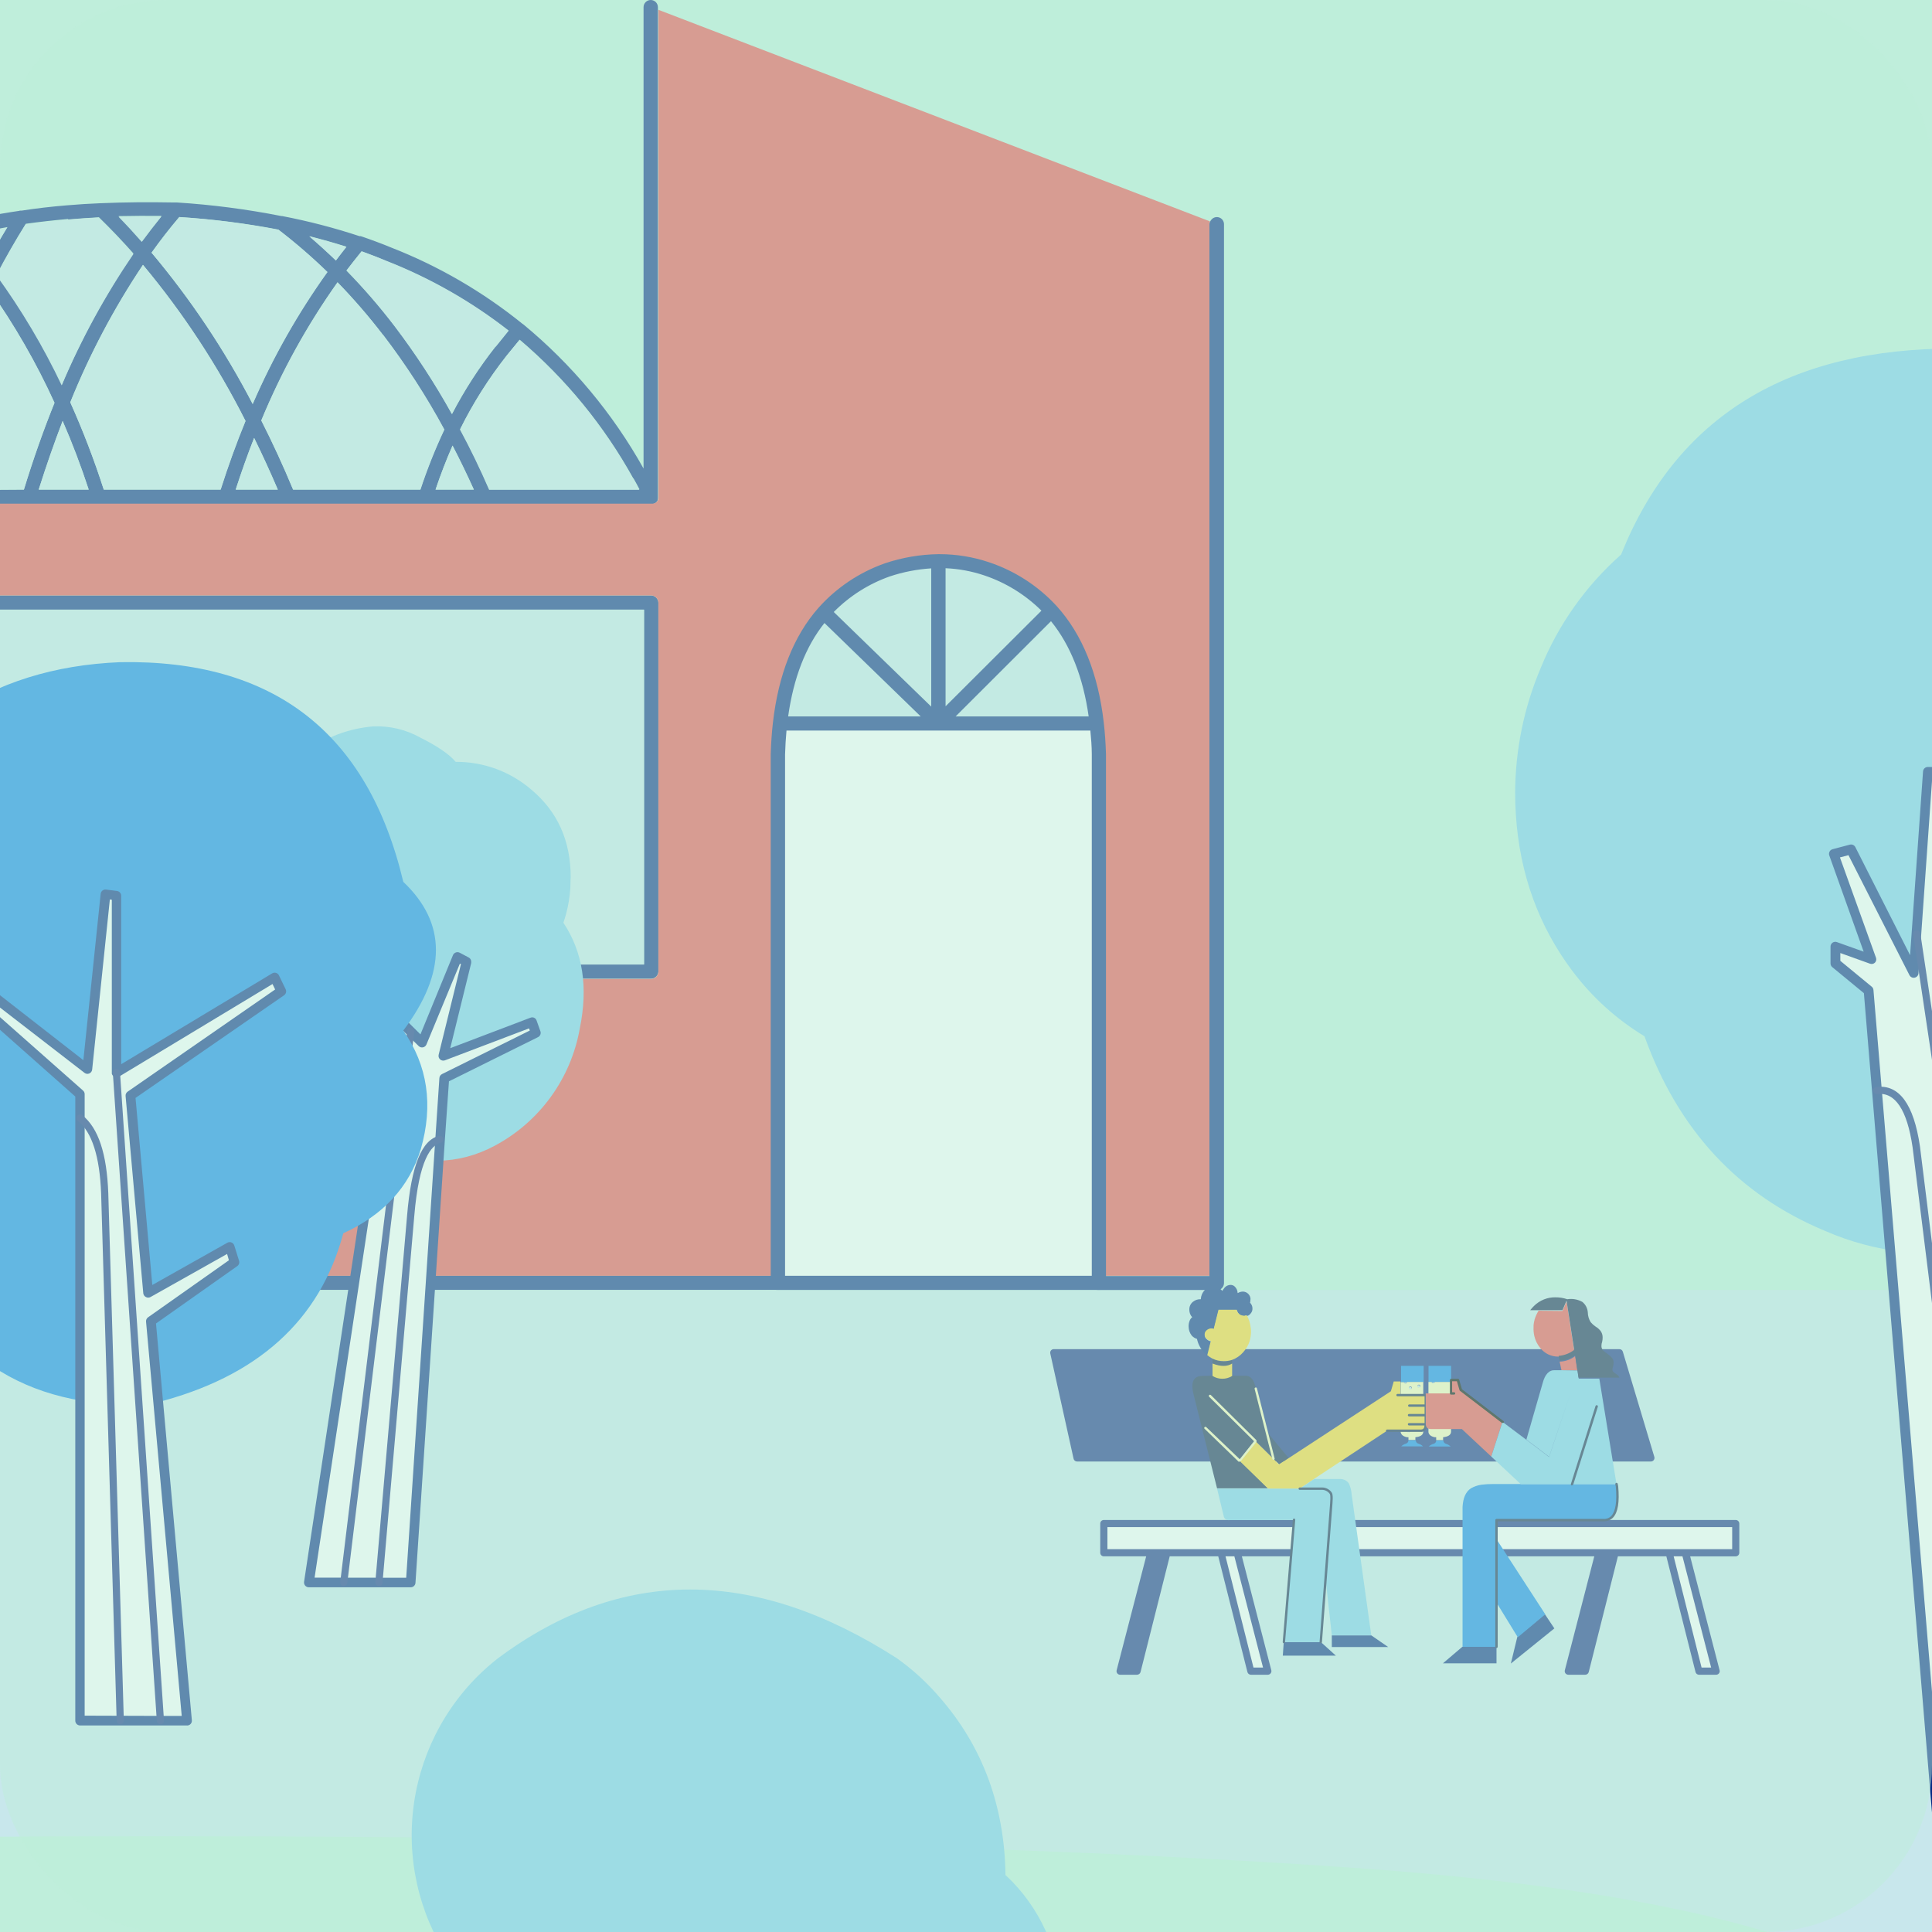 <svg width="232" height="232" viewBox="0 0 232 232" fill="none" xmlns="http://www.w3.org/2000/svg">
<rect x="0" y="0" width="232" height="232" fill="#333333" stroke="none"/>
<g clip-path="url(#clip0)">
<rect width="232" height="232" fill="#BFEEDB"/>
<path d="M-5.713 153.203C-5.808 153.194 -5.905 153.194 -6 153.203V154.839C-5.909 154.878 -5.812 154.898 -5.713 154.896H93.413C93.642 154.896 93.861 154.806 94.022 154.644C94.184 154.483 94.274 154.264 94.274 154.035C94.274 153.807 94.184 153.588 94.022 153.426C93.861 153.265 93.642 153.174 93.413 153.174H-5.713V153.203ZM79.059 72.367C79.054 72.141 78.961 71.925 78.801 71.765C78.641 71.605 78.425 71.512 78.198 71.506H-5.713C-5.808 71.497 -5.905 71.497 -6 71.506V73.142C-5.909 73.179 -5.811 73.198 -5.713 73.2H77.337V115.799H-5.713C-5.809 115.8 -5.905 115.809 -6 115.828V117.464C-5.909 117.501 -5.811 117.52 -5.713 117.521H78.198C78.425 117.516 78.641 117.423 78.801 117.263C78.961 117.103 79.054 116.887 79.059 116.66V72.367ZM145.287 26.61C145.25 26.711 145.231 26.818 145.23 26.926V153.231H131.967C131.739 153.231 131.52 153.322 131.358 153.484C131.197 153.645 131.106 153.864 131.106 154.093C131.106 154.321 131.197 154.54 131.358 154.702C131.52 154.863 131.739 154.954 131.967 154.954H146.12C146.346 154.948 146.562 154.855 146.722 154.695C146.882 154.535 146.975 154.319 146.981 154.093V26.897C146.976 26.73 146.921 26.568 146.825 26.431C146.729 26.294 146.594 26.189 146.438 26.128C146.282 26.066 146.112 26.052 145.948 26.087C145.784 26.122 145.634 26.204 145.517 26.323C145.432 26.405 145.363 26.502 145.316 26.61H145.287ZM-6 28.821C-5.902 28.935 -5.811 29.039 -5.713 29.136C-4.565 30.434 -3.464 31.783 -2.412 33.184C-3.56 35.48 -4.66 37.873 -5.713 40.36L-6 41.078V45.011C-4.496 42.014 -2.926 38.588 -1.292 34.734C1.745 39.021 4.37 43.587 6.545 48.369C5.221 51.653 3.996 55.127 2.871 58.789L-6 58.847V60.483C-5.909 60.522 -5.812 60.542 -5.713 60.54H78.256H78.342L78.543 60.483C78.605 60.464 78.663 60.435 78.715 60.397C78.808 60.326 78.885 60.239 78.945 60.139C78.964 60.103 78.974 60.064 78.973 60.024C78.978 60.015 78.981 60.005 78.981 59.995C78.981 59.985 78.978 59.975 78.973 59.966C78.994 59.931 79.004 59.892 79.002 59.852V59.737V0.861C79.002 0.633 78.911 0.414 78.75 0.252C78.588 0.091 78.369 0 78.141 0C77.912 0 77.694 0.091 77.532 0.252C77.37 0.414 77.28 0.633 77.28 0.861V56.263C73.575 49.636 68.668 43.757 62.811 38.925L62.754 38.896C57.986 35.038 52.651 31.939 46.936 29.71V29.71C45.765 29.228 44.559 28.779 43.319 28.361H43.175C40.14 27.359 37.042 26.554 33.903 25.95H33.846H33.817C29.666 25.128 25.466 24.582 21.243 24.314H21.186C21.052 24.305 20.918 24.305 20.784 24.314C17.794 24.256 14.924 24.285 12.172 24.4H12.114C10.71 24.457 9.341 24.543 8.009 24.658C6.143 24.813 4.34 25.02 2.612 25.29H2.383C2.368 25.306 2.347 25.317 2.325 25.319C-0.474 25.717 -3.245 26.292 -5.971 27.041H-6V28.821ZM-4.163 28.333C-2.547 27.931 -0.863 27.577 0.89 27.27C0.051 28.637 -0.758 30.055 -1.55 31.519C-2.394 30.422 -3.273 29.36 -4.163 28.333V28.333ZM8.181 26.352C9.387 26.248 10.621 26.162 11.885 26.093C13.309 27.483 14.686 28.928 16.018 30.428C12.642 35.383 9.766 40.663 7.435 46.188C5.236 41.554 2.612 37.133 -0.402 32.983C0.712 30.859 1.879 28.821 3.1 26.869C4.738 26.643 6.432 26.451 8.181 26.294V26.352ZM17.023 28.964C16.122 27.936 15.197 26.932 14.239 25.95C15.909 25.916 17.62 25.91 19.406 25.921C18.608 26.903 17.827 27.913 17.052 28.964H17.023ZM21.53 26.065C25.51 26.313 29.47 26.811 33.386 27.558C35.456 29.144 37.43 30.85 39.3 32.667C35.76 37.616 32.757 42.928 30.343 48.513C26.975 42.029 22.902 35.935 18.2 30.342C19.272 28.838 20.382 27.412 21.53 26.065ZM37.147 28.361C38.678 28.744 40.161 29.165 41.597 29.624C41.172 30.164 40.753 30.709 40.334 31.261C39.292 30.262 38.23 29.295 37.147 28.361V28.361ZM76.074 57.44C76.321 57.871 76.562 58.313 76.792 58.761H58.764C57.669 56.25 56.501 53.839 55.261 51.527C56.817 48.395 58.693 45.432 60.859 42.685L62.409 40.791C67.922 45.472 72.542 51.113 76.045 57.44H76.074ZM61.06 39.7C60.566 40.32 60.05 40.961 59.51 41.623C57.519 44.152 55.77 46.862 54.285 49.718C52.243 46.037 49.941 42.507 47.395 39.155C45.595 36.823 43.658 34.599 41.597 32.495C42.182 31.729 42.785 30.964 43.405 30.198C44.416 30.543 45.397 30.916 46.362 31.347C51.641 33.414 56.592 36.238 61.06 39.729V39.7ZM40.534 33.901C42.474 35.898 44.296 38.007 45.989 40.217C48.732 43.808 51.189 47.609 53.338 51.584C52.236 53.926 51.277 56.332 50.467 58.789H35.195C34.001 55.915 32.728 53.15 31.377 50.493C33.794 44.635 36.866 39.069 40.534 33.901V33.901ZM54.343 53.508C55.231 55.218 56.082 56.979 56.898 58.789H52.304C52.921 56.964 53.6 55.203 54.343 53.508ZM33.358 58.789H28.305C28.994 56.654 29.731 54.587 30.516 52.589C31.503 54.598 32.45 56.665 33.358 58.789ZM29.482 50.551C28.403 53.173 27.408 55.919 26.497 58.789H12.459C11.315 55.225 9.973 51.727 8.44 48.312C10.771 42.523 13.696 36.992 17.167 31.806C21.971 37.566 26.103 43.855 29.482 50.551V50.551ZM7.521 50.551C8.669 53.18 9.712 55.926 10.65 58.789H4.65C5.569 55.926 6.526 53.18 7.521 50.551Z" fill="#022782"/>
<path d="M77.337 73.228H-5.713V115.828H77.337V73.228ZM-1.292 34.734C-2.919 38.588 -4.488 42.014 -6 45.011V58.847L2.871 58.789C3.988 55.126 5.213 51.653 6.545 48.369C4.37 43.587 1.745 39.021 -1.292 34.734V34.734ZM-5.713 29.136L-6 28.849V41.078L-5.713 40.389C-4.668 37.886 -3.568 35.494 -2.412 33.212C-3.479 31.793 -4.58 30.434 -5.713 29.136ZM10.65 58.789C9.709 55.923 8.666 53.176 7.521 50.551C6.503 53.18 5.546 55.926 4.65 58.789H10.65ZM26.497 58.789C27.411 55.923 28.407 53.176 29.482 50.551C26.103 43.855 21.971 37.566 17.167 31.806C13.696 36.992 10.771 42.523 8.44 48.312C9.973 51.727 11.315 55.225 12.459 58.789H26.497V58.789ZM28.305 58.789H33.358C32.45 56.665 31.503 54.598 30.516 52.589C29.731 54.587 28.994 56.654 28.305 58.789V58.789ZM56.898 58.789C56.082 56.983 55.231 55.222 54.343 53.507C53.6 55.199 52.921 56.96 52.304 58.789H56.898ZM45.989 40.217C44.296 38.007 42.474 35.898 40.534 33.901C36.866 39.069 33.794 44.635 31.377 50.493C32.724 53.146 33.997 55.911 35.195 58.789H50.496C51.306 56.332 52.265 53.926 53.367 51.584C51.218 47.609 48.76 43.808 46.017 40.217H45.989ZM59.539 41.623C60.078 40.961 60.595 40.32 61.089 39.7C56.621 36.209 51.67 33.386 46.391 31.318V31.318C45.426 30.916 44.444 30.543 43.434 30.17C42.814 30.935 42.211 31.701 41.625 32.466C43.668 34.581 45.585 36.815 47.367 39.154C49.912 42.507 52.215 46.037 54.257 49.718C55.741 46.862 57.49 44.152 59.481 41.623H59.539ZM76.017 57.469C72.513 51.142 67.894 45.501 62.381 40.819L60.83 42.714C58.663 45.469 56.787 48.442 55.233 51.584C56.473 53.881 57.64 56.292 58.735 58.818H76.763C76.533 58.37 76.292 57.928 76.045 57.498L76.017 57.469ZM41.597 29.653C40.15 29.194 38.666 28.773 37.147 28.39C38.23 29.324 39.292 30.29 40.334 31.289C40.753 30.715 41.172 30.193 41.597 29.653V29.653ZM33.386 27.586C29.47 26.83 25.51 26.322 21.53 26.065C20.382 27.416 19.272 28.841 18.2 30.342C22.902 35.935 26.975 42.029 30.343 48.513C32.766 42.926 35.778 37.614 39.329 32.667C37.459 30.85 35.484 29.144 33.415 27.557L33.386 27.586ZM14.239 26.036C15.197 27.018 16.122 28.023 17.023 29.05C17.798 28 18.579 26.989 19.377 26.007C17.62 26.007 15.932 26.007 14.21 26.036H14.239ZM11.856 26.122C10.593 26.191 9.358 26.277 8.153 26.381C6.4 26.518 4.706 26.71 3.071 26.955C1.854 28.907 0.687 30.945 -0.431 33.069C2.583 37.219 5.207 41.64 7.406 46.274C9.747 40.748 12.632 35.468 16.018 30.514C14.686 29.01 13.309 27.565 11.885 26.18L11.856 26.122ZM0.89 27.328C-0.867 27.63 -2.551 27.984 -4.163 28.39C-3.261 29.418 -2.394 30.48 -1.55 31.576C-0.758 30.055 0.051 28.637 0.89 27.27V27.328Z" fill="#C8E7EC"/>
<path d="M145.232 26.897C145.233 26.79 145.252 26.683 145.289 26.582L79.061 1.177V59.679V59.794C79.063 59.834 79.053 59.874 79.033 59.909C79.038 59.918 79.04 59.928 79.04 59.938C79.04 59.948 79.038 59.958 79.033 59.966C79.033 60.007 79.023 60.046 79.004 60.081C78.945 60.181 78.867 60.269 78.775 60.34C78.722 60.377 78.664 60.406 78.602 60.426L78.401 60.483H78.315H-5.711V71.506H78.2C78.427 71.512 78.643 71.605 78.803 71.765C78.963 71.925 79.056 72.141 79.061 72.367V116.689C79.056 116.916 78.963 117.131 78.803 117.292C78.643 117.452 78.427 117.544 78.2 117.55H-5.711V153.203H93.415V90.567C93.45 89.281 93.536 88.046 93.674 86.864C94.317 81.237 96.068 76.788 98.927 73.516C100.998 71.193 103.626 69.435 106.563 68.406C108.536 67.75 110.599 67.401 112.678 67.373C114.648 67.359 116.607 67.669 118.477 68.291C121.451 69.284 124.127 71.012 126.256 73.315C129.234 76.61 131.052 81.136 131.711 86.892C131.848 88.075 131.935 89.309 131.969 90.596V153.203H145.232V26.897Z" fill="#F04B4A"/>
<path d="M131.71 86.892H93.672C93.535 88.075 93.448 89.309 93.414 90.595V154.064H131.968V90.567C131.933 89.265 131.847 88.041 131.71 86.892Z" fill="white"/>
<path d="M126.255 73.286L112.676 86.892H131.709C131.054 81.151 129.236 76.625 126.255 73.314V73.286ZM112.676 86.892L126.255 73.286C124.126 70.983 121.45 69.255 118.475 68.262C116.605 67.641 114.646 67.33 112.676 67.344V86.864V86.892ZM98.925 73.515C96.066 76.788 94.315 81.237 93.672 86.864H112.676L98.925 73.515ZM106.561 68.406C103.624 69.435 100.997 71.193 98.925 73.515L112.676 86.892V67.372C110.597 67.401 108.535 67.75 106.561 68.406V68.406Z" fill="#C8E7EC"/>
<path d="M131.966 154.925H93.412C93.184 154.925 92.965 154.834 92.803 154.673C92.641 154.511 92.551 154.292 92.551 154.064V90.567C92.591 89.241 92.677 87.972 92.815 86.778C93.475 81.002 95.312 76.358 98.275 72.999C100.441 70.57 103.186 68.73 106.256 67.648C108.32 66.952 110.479 66.58 112.657 66.546H112.847C114.851 66.549 116.842 66.874 118.743 67.51C121.857 68.545 124.657 70.355 126.879 72.769C129.968 76.174 131.874 80.893 132.546 86.795C132.684 87.989 132.77 89.258 132.81 90.561V154.064C132.81 154.289 132.722 154.506 132.564 154.667C132.406 154.828 132.191 154.921 131.966 154.925V154.925ZM94.273 153.203H131.105V90.567C131.105 89.602 131.019 88.649 130.932 87.725H94.445C94.359 88.649 94.302 89.608 94.273 90.596V153.203ZM114.753 86.031H130.731C130.065 81.318 128.55 77.483 126.207 74.595L114.753 86.031ZM94.658 86.031H110.562L99.004 74.813C96.742 77.644 95.295 81.41 94.646 86.003L94.658 86.031ZM100.141 73.51L111.825 84.854V68.251C110.129 68.357 108.453 68.683 106.841 69.221C104.31 70.115 102.016 71.572 100.129 73.481L100.141 73.51ZM113.547 68.263V84.814L125.059 73.332C123.125 71.413 120.775 69.963 118.192 69.095C116.688 68.589 115.121 68.299 113.536 68.234L113.547 68.263Z" fill="#022782"/>
<path d="M-5.512 154.925V220.575C66.831 220.193 123.441 221.475 164.32 224.422C206.539 227.541 230.624 235.292 236.576 247.674C239.715 257.759 235.227 266.007 223.113 272.418C214.309 276.858 201.592 279.326 184.961 279.824H-5.512V409H423.776C476.751 408.292 511.467 396.752 527.926 374.381C532.41 368.746 535.614 362.203 537.313 355.205C539.093 348.01 539.811 341.666 539.467 336.173C539.122 330.681 537.61 324.605 534.931 317.945C532.251 311.285 530.854 307.803 530.74 307.496C529.716 304.4 529.316 301.132 529.563 297.88C529.846 294.263 530.769 290.725 532.29 287.431C533.882 283.872 537.978 276.896 544.576 266.504C556.959 245.128 557.141 224.47 545.122 204.529C531.744 184.741 506.128 174.33 468.273 173.297L417.346 172.436C404.615 172.191 394.089 169.406 385.768 164.082C379.566 158.727 371.807 155.506 363.635 154.896L-5.512 154.925Z" fill="#C8E7EC"/>
<path d="M59.797 199.132C58.919 199.817 58.085 200.555 57.299 201.343C52.627 206.035 49.844 212.281 49.479 218.892C49.113 225.503 51.192 232.018 55.318 237.196C53.619 240.712 52.754 244.573 52.792 248.477C52.792 256.171 55.787 262.735 61.777 268.17C67.768 273.604 75.021 276.332 83.537 276.351C92.019 276.351 99.263 273.633 105.269 268.198C107.602 266.107 109.571 263.643 111.096 260.907C115.12 260.176 118.802 258.174 121.603 255.195C125.361 251.264 127.459 246.036 127.459 240.598C127.459 235.16 125.361 229.931 121.603 226.001C121.316 225.714 121.029 225.427 120.742 225.168C120.627 216.863 118.005 209.763 112.876 203.869C111.354 202.085 109.618 200.494 107.709 199.132C90.553 188.121 74.583 188.121 59.797 199.132Z" fill="#7CCAEF"/>
<path d="M274.871 100.24C278.698 88.911 278.698 78.596 274.871 69.296C268.877 52.455 255.566 43.307 234.939 41.853C214.74 41.773 201.315 50.021 194.663 66.597C190.442 70.329 187.141 74.986 185.017 80.204C183.014 84.927 181.97 90.001 181.945 95.131C181.945 102.479 183.783 108.986 187.457 114.651C187.882 115.311 188.324 115.942 188.778 116.545C191.143 119.711 194.096 122.392 197.476 124.439C201.514 135.684 208.739 143.473 219.15 147.806C225.198 150.447 231.791 151.193 238.929 150.045C246.489 147.634 252.489 143.873 256.929 138.764C264.048 130.343 267.388 121.023 266.947 110.804C270.225 107.809 272.913 104.226 274.871 100.24V100.24Z" fill="#7CCAEF"/>
<path d="M233.079 223.365H240.75L230.094 137.713C229.401 132.921 227.82 130.665 225.351 130.944L233.062 223.377L233.079 223.365ZM230.145 112.153L229.818 116.832L222.285 102.009L220.207 102.583L224.743 115.282L220.391 113.721V115.742L224.375 119.02L225.351 130.944C227.805 130.661 229.38 132.917 230.077 137.713L240.733 223.365H246.79L230.145 112.153ZM236.501 118.693C234.806 119.42 234.189 121.387 234.653 124.595L251.986 223.388H257.153L236.484 118.693H236.501ZM233.32 92.691H231.5L230.145 112.153L246.796 223.388H251.963L234.653 124.572C234.193 121.36 234.809 119.393 236.501 118.67L235.514 113.675H235.646L240.268 110.276L239.946 108.737L233.964 111.78L233.32 92.691Z" fill="white"/>
<path d="M257.168 223.945H233.054C232.91 223.946 232.77 223.892 232.664 223.794C232.557 223.696 232.492 223.561 232.48 223.417L223.822 119.261L220.021 116.132C219.956 116.078 219.904 116.011 219.869 115.934C219.833 115.858 219.814 115.775 219.815 115.69V113.669C219.814 113.577 219.836 113.487 219.878 113.405C219.92 113.323 219.981 113.252 220.056 113.199C220.131 113.146 220.218 113.113 220.309 113.101C220.399 113.089 220.492 113.099 220.578 113.13L223.793 114.278L219.665 102.721C219.639 102.646 219.628 102.567 219.634 102.488C219.64 102.409 219.663 102.332 219.7 102.262C219.737 102.191 219.788 102.13 219.85 102.08C219.913 102.031 219.985 101.995 220.061 101.975L222.134 101.429C222.261 101.395 222.396 101.406 222.516 101.459C222.636 101.512 222.734 101.605 222.794 101.722L229.368 114.703L229.552 112.096L230.924 92.634C230.934 92.489 230.999 92.353 231.106 92.254C231.213 92.154 231.353 92.1 231.498 92.1H233.318C233.471 92.1 233.617 92.16 233.724 92.268C233.832 92.376 233.893 92.522 233.893 92.674L234.467 110.885L239.634 108.227C239.712 108.187 239.799 108.166 239.886 108.165C239.974 108.163 240.061 108.182 240.14 108.22C240.22 108.258 240.289 108.313 240.344 108.382C240.398 108.451 240.436 108.531 240.455 108.617L240.782 110.156C240.803 110.263 240.794 110.374 240.754 110.475C240.714 110.577 240.646 110.665 240.558 110.73L236.115 114.002L237.016 118.595L257.685 223.291C257.702 223.374 257.699 223.46 257.678 223.543C257.658 223.625 257.619 223.702 257.565 223.768C257.461 223.876 257.319 223.94 257.168 223.945ZM252.001 222.797H256.485L235.937 118.785L234.949 113.79C234.934 113.716 234.934 113.639 234.949 113.565C234.963 113.49 234.992 113.42 235.035 113.357C235.077 113.294 235.131 113.24 235.194 113.198C235.257 113.156 235.328 113.127 235.403 113.112V113.112L239.623 110.007L239.531 109.564L234.203 112.297C234.115 112.348 234.016 112.374 233.916 112.374C233.815 112.374 233.716 112.348 233.628 112.297C233.545 112.248 233.476 112.178 233.427 112.095C233.377 112.012 233.35 111.917 233.347 111.821L232.773 93.26H232.038L230.706 112.205L230.379 116.879C230.37 117.004 230.32 117.123 230.237 117.217C230.154 117.312 230.043 117.376 229.919 117.401C229.797 117.426 229.669 117.411 229.556 117.357C229.443 117.303 229.351 117.214 229.294 117.103L221.968 102.692L220.946 102.962L225.28 115.024C225.312 115.123 225.317 115.228 225.294 115.33C225.27 115.431 225.22 115.524 225.148 115.598C225.074 115.67 224.981 115.72 224.88 115.744C224.778 115.767 224.673 115.762 224.574 115.73L220.992 114.444V115.38L224.764 118.486C224.823 118.535 224.872 118.595 224.907 118.663C224.943 118.731 224.964 118.806 224.97 118.882L233.634 222.757L252.001 222.797Z" fill="#022782"/>
<path d="M251.986 223.802C251.885 223.801 251.787 223.765 251.71 223.7C251.632 223.635 251.58 223.545 251.561 223.446L234.228 124.646C233.74 121.242 234.446 119.106 236.329 118.296C236.381 118.274 236.437 118.262 236.494 118.261C236.551 118.26 236.607 118.27 236.66 118.291C236.713 118.311 236.761 118.342 236.802 118.382C236.842 118.421 236.875 118.468 236.898 118.52C236.92 118.572 236.932 118.628 236.933 118.685C236.934 118.742 236.924 118.798 236.903 118.851C236.883 118.904 236.852 118.952 236.812 118.993C236.773 119.033 236.726 119.066 236.674 119.089C235.192 119.726 234.653 121.552 235.078 124.526L252.411 223.314C252.429 223.426 252.403 223.541 252.338 223.635C252.272 223.728 252.173 223.792 252.061 223.813L251.986 223.802ZM246.819 223.802C246.716 223.8 246.617 223.763 246.539 223.695C246.462 223.628 246.41 223.536 246.394 223.434L229.744 112.194C229.727 112.081 229.756 111.966 229.824 111.875C229.892 111.783 229.993 111.723 230.105 111.706C230.219 111.689 230.334 111.718 230.426 111.785C230.519 111.853 230.581 111.954 230.599 112.067L247.249 223.308C247.258 223.364 247.256 223.421 247.243 223.476C247.229 223.531 247.205 223.582 247.171 223.628C247.138 223.673 247.095 223.712 247.046 223.74C246.998 223.769 246.944 223.788 246.888 223.796L246.819 223.802ZM240.762 223.802C240.657 223.801 240.556 223.762 240.478 223.692C240.399 223.623 240.349 223.527 240.337 223.423L229.669 137.77C229.015 133.281 227.585 131.122 225.42 131.375C225.307 131.386 225.194 131.353 225.105 131.282C225.016 131.211 224.958 131.109 224.944 130.996C224.938 130.938 224.943 130.879 224.961 130.823C224.978 130.767 225.007 130.716 225.045 130.672C225.083 130.627 225.13 130.592 225.183 130.566C225.236 130.541 225.293 130.527 225.352 130.525C228.062 130.209 229.813 132.609 230.553 137.656L241.209 223.319C241.217 223.375 241.213 223.433 241.198 223.487C241.183 223.542 241.158 223.593 241.123 223.638C241.088 223.683 241.045 223.72 240.996 223.748C240.947 223.776 240.892 223.794 240.836 223.802H240.762Z" fill="#112782"/>
<path d="M44.835 87.226C43.366 87.348 41.921 87.672 40.541 88.19C39.111 88.741 37.777 89.516 36.591 90.487C35.032 91.704 33.781 93.27 32.938 95.059C32.096 96.848 31.685 98.809 31.739 100.786L34.931 101.665C33.99 105.787 35.046 109.492 38.101 112.779C38.101 112.923 38.038 113.067 38.003 113.21C35.289 125.998 37.645 134.167 45.071 137.719C50.227 139.989 55.011 139.941 59.424 137.576C62.075 136.159 64.369 134.16 66.134 131.729C67.9 129.297 69.09 126.497 69.615 123.538C70.649 118.563 69.994 114.318 67.652 110.805C67.772 110.46 67.882 110.104 67.979 109.742C68.249 108.724 68.42 107.682 68.49 106.631C68.49 105.781 68.53 105.356 68.53 105.339C68.53 100.976 66.961 97.475 63.822 94.838C61.295 92.655 58.062 91.463 54.722 91.486C53.957 90.578 52.531 89.602 50.445 88.558C48.732 87.608 46.792 87.147 44.835 87.226V87.226Z" fill="#7CCAEF"/>
<path d="M49.319 123.865L40.965 115.598L39.817 118.268L46.161 130.008L37.09 190.032H41.281L49.319 123.865V123.865ZM52.85 136.84C50.975 137.223 49.798 140.275 49.319 145.997L45.501 190.061H49.319L52.85 136.84V136.84ZM56.008 115.512L54.917 114.967L50.697 125.243L49.319 123.894L41.281 190.061H45.501L49.319 145.969C49.798 140.266 50.975 137.223 52.85 136.84L53.338 129.52L64.333 124.066L63.874 122.775L53.223 126.793L56.008 115.512Z" fill="white"/>
<path d="M49.318 190.606H37.089C37.005 190.607 36.923 190.59 36.847 190.556C36.771 190.522 36.703 190.472 36.649 190.409C36.594 190.346 36.554 190.272 36.531 190.192C36.507 190.112 36.502 190.028 36.514 189.946L45.563 130.112L39.328 118.543C39.289 118.465 39.269 118.378 39.269 118.291C39.269 118.203 39.289 118.117 39.328 118.038L40.476 115.368C40.513 115.283 40.571 115.208 40.644 115.15C40.717 115.091 40.803 115.052 40.894 115.034C40.986 115.017 41.08 115.022 41.169 115.049C41.258 115.076 41.34 115.125 41.406 115.19L50.489 124.21L54.37 114.754C54.413 114.622 54.5 114.508 54.617 114.432C54.701 114.377 54.799 114.344 54.9 114.338C55 114.332 55.101 114.353 55.191 114.398L56.271 114.972C56.312 114.992 56.351 115.017 56.386 115.047C56.448 115.103 56.499 115.171 56.535 115.248C56.57 115.325 56.588 115.41 56.586 115.495C56.592 115.54 56.592 115.587 56.586 115.632L54.066 125.869L63.689 122.212C63.759 122.182 63.836 122.166 63.913 122.166C63.989 122.166 64.066 122.182 64.136 122.212C64.206 122.244 64.268 122.291 64.32 122.348C64.371 122.405 64.41 122.472 64.435 122.545L64.894 123.836C64.941 123.969 64.938 124.114 64.885 124.244C64.832 124.374 64.733 124.48 64.607 124.543L53.911 129.848L53.423 136.84L49.892 190.061C49.885 190.208 49.821 190.347 49.714 190.448C49.607 190.55 49.465 190.606 49.318 190.606ZM45.5 189.458H48.778L52.275 136.771L52.763 129.451C52.77 129.351 52.803 129.254 52.859 129.17C52.916 129.086 52.993 129.019 53.084 128.975L63.62 123.75L63.528 123.492L53.429 127.327C53.332 127.363 53.228 127.372 53.127 127.354C53.026 127.336 52.932 127.291 52.855 127.224C52.775 127.154 52.716 127.063 52.684 126.962C52.653 126.861 52.65 126.752 52.676 126.65L55.352 115.776L55.226 115.713L51.207 125.427C51.17 125.513 51.114 125.589 51.041 125.649C50.969 125.708 50.883 125.749 50.792 125.768C50.7 125.786 50.605 125.782 50.515 125.756C50.426 125.729 50.344 125.682 50.277 125.616L48.899 124.267L41.148 116.591L40.476 118.239L46.688 129.721C46.746 129.832 46.768 129.959 46.751 130.083L37.777 189.446L45.5 189.458Z" fill="#022782"/>
<path d="M41.28 190.463H41.228C41.172 190.456 41.118 190.439 41.069 190.411C41.02 190.384 40.977 190.347 40.942 190.303C40.907 190.258 40.882 190.207 40.867 190.153C40.852 190.099 40.848 190.042 40.855 189.986L48.893 123.819C48.894 123.759 48.907 123.699 48.932 123.644C48.958 123.589 48.994 123.54 49.04 123.5C49.085 123.46 49.139 123.431 49.197 123.413C49.255 123.395 49.316 123.389 49.376 123.397C49.436 123.404 49.494 123.424 49.545 123.455C49.597 123.486 49.642 123.528 49.677 123.578C49.711 123.627 49.735 123.684 49.747 123.743C49.758 123.803 49.757 123.864 49.743 123.923L41.705 190.09C41.691 190.193 41.64 190.287 41.562 190.356C41.484 190.424 41.384 190.462 41.28 190.463V190.463ZM45.5 190.463H45.465C45.352 190.453 45.246 190.398 45.172 190.311C45.098 190.224 45.061 190.112 45.069 189.998L48.887 145.934C49.387 139.964 50.656 136.84 52.757 136.393C52.864 136.378 52.972 136.405 53.061 136.467C53.149 136.529 53.211 136.622 53.234 136.727C53.257 136.833 53.24 136.943 53.186 137.036C53.131 137.129 53.044 137.199 52.941 137.231C51.792 137.478 50.317 139.2 49.749 146.003L45.931 190.067C45.922 190.175 45.873 190.276 45.793 190.349C45.713 190.422 45.608 190.463 45.5 190.463Z" fill="#112782"/>
<path d="M14.44 79.515C6.501 79.84 -0.312 81.974 -6 85.916V159.489C-1.947 164.235 3.345 167.144 9.875 168.216L18.602 168.474C30.889 165.374 38.429 158.58 41.223 148.093C46.031 145.911 49.131 142.553 50.525 138.017C52.056 132.697 51.357 127.942 48.429 123.751C53.654 116.804 53.654 110.852 48.429 105.896C44.18 87.983 32.85 79.19 14.44 79.515Z" fill="#0980EA"/>
<path d="M12.574 143.299C12.402 138.706 11.416 135.692 9.617 134.257V206.596H14.44L12.574 143.299ZM13.98 107.561L12.66 107.388L10.478 128.401L-0.545 119.818L-1.234 121.799L9.617 131.386V134.257C11.416 135.692 12.402 138.706 12.574 143.299L14.44 206.624H19.263L13.98 128.803V107.561ZM33.788 119.043L32.985 117.378L13.98 128.86L19.263 206.682H22.449L18.114 158.657L28.162 151.567L27.588 149.729L17.827 155.241L15.674 131.559L33.788 119.043Z" fill="white"/>
<path d="M22.447 207.198H9.615C9.463 207.198 9.317 207.138 9.209 207.03C9.101 206.923 9.041 206.777 9.041 206.624V131.674L-1.615 122.229C-1.701 122.154 -1.762 122.054 -1.79 121.944C-1.819 121.833 -1.814 121.717 -1.776 121.609L-1.087 119.617C-1.057 119.531 -1.007 119.453 -0.941 119.391C-0.875 119.328 -0.796 119.281 -0.708 119.255C-0.621 119.23 -0.53 119.226 -0.441 119.243C-0.352 119.26 -0.269 119.298 -0.197 119.353L10.011 127.31L12.089 107.331C12.097 107.255 12.12 107.181 12.156 107.114C12.193 107.047 12.242 106.988 12.302 106.941C12.362 106.893 12.431 106.857 12.505 106.837C12.579 106.816 12.656 106.81 12.733 106.82L14.053 106.992C14.192 107.011 14.32 107.079 14.412 107.185C14.504 107.29 14.554 107.426 14.553 107.566V127.792L32.684 116.884C32.753 116.843 32.83 116.816 32.91 116.806C32.991 116.796 33.072 116.803 33.149 116.827C33.225 116.85 33.296 116.89 33.356 116.942C33.417 116.994 33.465 117.059 33.499 117.131L34.303 118.796C34.362 118.919 34.375 119.058 34.34 119.19C34.305 119.321 34.225 119.436 34.114 119.514L16.275 131.84L18.29 154.305L27.304 149.23C27.379 149.188 27.462 149.163 27.547 149.157C27.633 149.151 27.718 149.164 27.798 149.196C27.877 149.227 27.948 149.276 28.005 149.339C28.063 149.401 28.106 149.476 28.131 149.557L28.705 151.394C28.743 151.51 28.742 151.635 28.704 151.751C28.666 151.866 28.592 151.967 28.493 152.037L18.732 158.927L23.038 206.578C23.046 206.658 23.036 206.738 23.011 206.814C22.985 206.89 22.944 206.959 22.89 207.018C22.836 207.077 22.77 207.124 22.697 207.156C22.623 207.188 22.544 207.204 22.464 207.204L22.447 207.198ZM19.261 206.05H21.821L17.538 158.709C17.529 158.608 17.546 158.507 17.588 158.415C17.631 158.323 17.697 158.244 17.779 158.186L27.488 151.337L27.27 150.579L18.084 155.746C17.996 155.797 17.897 155.823 17.797 155.823C17.696 155.823 17.597 155.797 17.509 155.746C17.425 155.702 17.353 155.637 17.3 155.558C17.247 155.479 17.214 155.388 17.205 155.293L15.081 131.61C15.072 131.509 15.09 131.408 15.134 131.316C15.177 131.224 15.244 131.145 15.328 131.088L33.04 118.819L32.724 118.165L14.283 129.291C14.235 129.321 14.183 129.343 14.128 129.354C14.062 129.368 13.993 129.368 13.927 129.354C13.846 129.346 13.768 129.32 13.697 129.279C13.565 129.205 13.468 129.081 13.427 128.935C13.419 128.88 13.419 128.824 13.427 128.768V108.043L13.192 108.008L11.068 128.435C11.057 128.538 11.02 128.635 10.96 128.718C10.899 128.801 10.817 128.866 10.723 128.906C10.629 128.946 10.527 128.96 10.426 128.947C10.325 128.934 10.229 128.894 10.149 128.832L-0.289 120.765L-0.588 121.621L9.971 130.956C10.032 131.01 10.081 131.076 10.115 131.15C10.149 131.224 10.166 131.305 10.166 131.386V206.021L19.261 206.05Z" fill="#022782"/>
<path d="M19.262 207.055C19.153 207.055 19.047 207.013 18.968 206.939C18.888 206.864 18.839 206.762 18.832 206.653L13.55 128.831C13.542 128.717 13.58 128.605 13.655 128.518C13.731 128.432 13.837 128.38 13.951 128.372C14.066 128.364 14.178 128.403 14.264 128.478C14.351 128.553 14.403 128.66 14.411 128.774L19.693 206.595C19.699 206.709 19.661 206.821 19.586 206.907C19.511 206.993 19.405 207.046 19.291 207.055H19.262ZM14.44 207.055C14.327 207.055 14.219 207.011 14.139 206.933C14.059 206.854 14.012 206.748 14.009 206.635L12.143 143.311C11.976 138.873 11.035 135.939 9.347 134.595C9.302 134.56 9.265 134.516 9.238 134.466C9.21 134.417 9.193 134.362 9.186 134.305C9.18 134.249 9.185 134.192 9.2 134.137C9.216 134.082 9.242 134.031 9.278 133.987C9.313 133.942 9.357 133.905 9.407 133.878C9.457 133.85 9.511 133.833 9.568 133.826C9.624 133.82 9.682 133.825 9.736 133.841C9.791 133.856 9.842 133.883 9.887 133.918C11.804 135.451 12.826 138.511 13.004 143.282L14.87 206.613C14.872 206.669 14.862 206.725 14.842 206.778C14.822 206.831 14.791 206.879 14.752 206.92C14.713 206.961 14.667 206.994 14.615 207.017C14.563 207.04 14.508 207.053 14.451 207.055H14.44Z" fill="#112782"/>
<path d="M138.184 186.444H140.113L136.531 200.665H134.493L138.184 186.444ZM191.993 186.444H193.934L190.328 200.665H188.319L191.993 186.444ZM194.433 162.429L198.217 175.059H129.32L126.523 162.429H194.433Z" fill="#112782"/>
<path d="M146.613 186.444H148.56L152.234 200.665H150.196L146.613 186.444ZM202.368 186.444H132.535V182.937H208.42V186.444H202.386H202.368ZM200.439 186.444H202.386L206.06 200.665H204.028L200.439 186.444Z" fill="white"/>
<path d="M206.053 201.107H204.021C203.924 201.107 203.831 201.075 203.755 201.016C203.679 200.956 203.625 200.873 203.602 200.78L200.099 186.886H194.283L190.781 200.78C190.757 200.873 190.703 200.955 190.627 201.014C190.551 201.074 190.458 201.106 190.362 201.107H188.329C188.263 201.106 188.198 201.09 188.139 201.062C188.079 201.033 188.027 200.991 187.985 200.94C187.945 200.888 187.918 200.827 187.905 200.762C187.892 200.698 187.894 200.631 187.91 200.567L191.447 186.886H149.127L152.663 200.567C152.679 200.631 152.68 200.697 152.666 200.762C152.653 200.826 152.624 200.886 152.584 200.938C152.544 200.99 152.492 201.032 152.434 201.061C152.375 201.091 152.31 201.106 152.244 201.107H150.212C150.115 201.107 150.022 201.075 149.946 201.016C149.87 200.956 149.816 200.873 149.793 200.78L146.29 186.886H140.463L136.961 200.78C136.936 200.872 136.881 200.954 136.806 201.013C136.73 201.072 136.637 201.105 136.541 201.107H134.503C134.438 201.107 134.373 201.091 134.315 201.063C134.256 201.034 134.205 200.992 134.165 200.94C134.125 200.888 134.097 200.827 134.084 200.762C134.071 200.698 134.073 200.631 134.09 200.567L137.638 186.886H132.609C132.548 186.894 132.486 186.889 132.428 186.872C132.369 186.854 132.315 186.824 132.268 186.784C132.222 186.744 132.185 186.694 132.16 186.639C132.134 186.583 132.121 186.522 132.121 186.461V182.953C132.121 182.839 132.166 182.73 132.247 182.649C132.327 182.568 132.437 182.523 132.551 182.523H208.43C208.544 182.524 208.653 182.57 208.733 182.65C208.813 182.731 208.859 182.84 208.861 182.953V186.461C208.859 186.575 208.813 186.684 208.733 186.764C208.653 186.844 208.544 186.89 208.43 186.892H202.959L206.495 200.573C206.512 200.637 206.514 200.704 206.5 200.769C206.486 200.834 206.457 200.895 206.415 200.946C206.372 201 206.317 201.042 206.254 201.07C206.191 201.098 206.122 201.111 206.053 201.107V201.107ZM204.331 200.246H205.479L202.034 186.886H200.978L204.331 200.246ZM188.863 200.246H190.012L193.376 186.886H192.337L188.863 200.246ZM150.522 200.246H151.67L148.225 186.886H147.163L150.522 200.246ZM135.02 200.246H136.168L139.539 186.886H138.494L135.02 200.246ZM202.384 186.025H208.005V183.378H132.982V186.025H202.384ZM198.233 175.501H129.336C129.238 175.502 129.142 175.469 129.066 175.407C128.989 175.345 128.937 175.259 128.917 175.163L126.121 162.532C126.106 162.469 126.106 162.404 126.12 162.341C126.134 162.278 126.162 162.219 126.203 162.169C126.243 162.118 126.295 162.078 126.353 162.05C126.411 162.023 126.475 162.009 126.54 162.01H194.461C194.555 162.009 194.646 162.038 194.72 162.094C194.795 162.151 194.849 162.23 194.875 162.32L198.658 174.95C198.677 175.014 198.68 175.082 198.668 175.148C198.657 175.213 198.629 175.276 198.589 175.329C198.548 175.385 198.493 175.43 198.43 175.46C198.367 175.49 198.297 175.504 198.228 175.501H198.233ZM129.669 174.64H197.648L194.128 162.871H127.057L129.669 174.64Z" fill="#112782"/>
<path d="M169.132 172.941C169.135 173.033 169.107 173.123 169.053 173.198C168.999 173.273 168.922 173.328 168.834 173.354C168.617 173.414 168.419 173.529 168.259 173.687H170.883C170.724 173.528 170.526 173.413 170.309 173.354C170.221 173.327 170.145 173.272 170.091 173.197C170.037 173.123 170.009 173.033 170.011 172.941V172.941H169.178H169.132ZM170.958 164.013H168.242V165.977H170.958V164.013Z" fill="#0A80EA"/>
<path d="M168.896 166.12C168.913 166.104 168.926 166.084 168.935 166.062C168.944 166.041 168.948 166.018 168.948 165.994H168.598C168.598 166.018 168.602 166.041 168.611 166.062C168.62 166.084 168.633 166.104 168.649 166.12C168.665 166.137 168.684 166.15 168.704 166.159C168.725 166.168 168.747 166.172 168.77 166.172C168.793 166.173 168.817 166.169 168.839 166.16C168.86 166.151 168.88 166.137 168.896 166.12V166.12ZM169.252 171.77C169.236 171.753 169.216 171.739 169.195 171.73C169.173 171.721 169.149 171.717 169.126 171.718C169.103 171.718 169.081 171.723 169.06 171.732C169.04 171.74 169.021 171.753 169.005 171.77C168.987 171.785 168.972 171.804 168.962 171.826C168.952 171.848 168.947 171.872 168.948 171.896C168.947 171.92 168.952 171.944 168.962 171.966C168.972 171.988 168.987 172.007 169.005 172.022C169.02 172.041 169.04 172.055 169.063 172.063C169.083 172.068 169.105 172.068 169.126 172.063C169.173 172.063 169.218 172.044 169.252 172.01C169.285 171.977 169.304 171.932 169.304 171.885C169.304 171.861 169.299 171.838 169.291 171.816C169.282 171.795 169.269 171.775 169.252 171.758V171.77ZM170.067 171.477C170.05 171.493 170.037 171.513 170.028 171.535C170.019 171.556 170.015 171.58 170.016 171.603C170.016 171.65 170.035 171.696 170.068 171.729C170.101 171.762 170.147 171.781 170.194 171.781C170.217 171.782 170.241 171.778 170.262 171.769C170.284 171.76 170.304 171.747 170.32 171.73C170.337 171.713 170.351 171.694 170.36 171.672C170.366 171.65 170.366 171.626 170.36 171.603C170.36 171.556 170.342 171.511 170.308 171.477C170.275 171.444 170.23 171.425 170.182 171.425C170.159 171.425 170.136 171.43 170.114 171.438C170.092 171.447 170.073 171.46 170.056 171.477H170.067ZM169.218 166.827C169.234 166.844 169.254 166.857 169.275 166.866C169.297 166.875 169.321 166.879 169.344 166.878C169.367 166.878 169.391 166.874 169.412 166.865C169.434 166.856 169.454 166.843 169.47 166.827C169.487 166.81 169.501 166.791 169.51 166.769C169.519 166.747 169.523 166.724 169.522 166.7V166.7C169.518 166.656 169.497 166.615 169.464 166.585C169.431 166.556 169.388 166.539 169.344 166.54C169.309 166.539 169.274 166.55 169.245 166.569C169.215 166.589 169.192 166.617 169.179 166.649C169.165 166.682 169.162 166.718 169.169 166.752C169.176 166.787 169.193 166.819 169.218 166.844V166.827ZM170.366 166.677C170.39 166.678 170.413 166.674 170.435 166.665C170.456 166.656 170.476 166.643 170.492 166.626C170.509 166.61 170.522 166.591 170.531 166.571C170.539 166.55 170.544 166.528 170.544 166.505C170.544 166.458 170.525 166.413 170.492 166.379C170.458 166.346 170.413 166.327 170.366 166.327C170.319 166.327 170.274 166.346 170.24 166.379C170.207 166.413 170.188 166.458 170.188 166.505C170.183 166.528 170.183 166.551 170.188 166.574C170.195 166.594 170.207 166.611 170.223 166.626C170.243 166.641 170.266 166.652 170.291 166.657C170.316 166.662 170.342 166.661 170.366 166.654V166.677Z" fill="#C8E7EC"/>
<path d="M168.947 165.977C168.948 166 168.943 166.024 168.934 166.045C168.925 166.067 168.912 166.087 168.896 166.103C168.88 166.12 168.86 166.134 168.838 166.143C168.816 166.152 168.793 166.156 168.769 166.155C168.747 166.155 168.725 166.15 168.704 166.141C168.683 166.133 168.664 166.12 168.649 166.103C168.632 166.087 168.619 166.067 168.61 166.045C168.602 166.024 168.597 166 168.597 165.977H168.195V171.976C168.253 172.286 168.5 172.493 168.953 172.585H169.131V172.912H169.964V172.585C170.572 172.524 170.888 172.311 170.911 171.948V165.948H168.947V165.977ZM170.492 166.574C170.475 166.591 170.456 166.604 170.434 166.613C170.412 166.622 170.389 166.627 170.366 166.627C170.342 166.627 170.319 166.622 170.297 166.613C170.275 166.604 170.256 166.591 170.239 166.574C170.224 166.56 170.212 166.542 170.205 166.522C170.2 166.5 170.2 166.476 170.205 166.453C170.205 166.406 170.224 166.361 170.257 166.328C170.29 166.294 170.336 166.275 170.383 166.275C170.43 166.275 170.475 166.294 170.509 166.328C170.542 166.361 170.561 166.406 170.561 166.453C170.561 166.476 170.556 166.498 170.547 166.519C170.538 166.54 170.525 166.558 170.509 166.574H170.492ZM169.361 166.844C169.314 166.844 169.268 166.825 169.235 166.792C169.202 166.758 169.183 166.713 169.183 166.666C169.183 166.619 169.202 166.573 169.235 166.54C169.268 166.507 169.314 166.488 169.361 166.488C169.405 166.488 169.448 166.504 169.481 166.534C169.514 166.564 169.535 166.604 169.539 166.649V166.649C169.54 166.672 169.535 166.696 169.527 166.717C169.518 166.739 169.504 166.759 169.487 166.775C169.471 166.791 169.451 166.805 169.429 166.813C169.407 166.822 169.384 166.827 169.361 166.827V166.844ZM170.021 171.552C170.02 171.528 170.024 171.505 170.033 171.483C170.042 171.461 170.056 171.441 170.073 171.425C170.089 171.409 170.109 171.396 170.131 171.387C170.152 171.378 170.176 171.374 170.199 171.374C170.246 171.374 170.292 171.392 170.325 171.426C170.358 171.459 170.377 171.504 170.377 171.552C170.383 171.574 170.383 171.598 170.377 171.62C170.368 171.642 170.354 171.662 170.337 171.678C170.321 171.695 170.301 171.708 170.279 171.717C170.257 171.726 170.234 171.73 170.211 171.73C170.163 171.73 170.118 171.711 170.085 171.677C170.051 171.644 170.033 171.599 170.033 171.552H170.021ZM169.143 171.655C169.166 171.654 169.19 171.658 169.211 171.667C169.233 171.676 169.253 171.69 169.269 171.707C169.285 171.723 169.299 171.743 169.307 171.765C169.316 171.786 169.321 171.809 169.321 171.833C169.321 171.88 169.302 171.925 169.269 171.959C169.235 171.992 169.19 172.011 169.143 172.011C169.122 172.017 169.1 172.017 169.079 172.011C169.057 172.003 169.037 171.989 169.022 171.971C169.003 171.956 168.988 171.936 168.978 171.914C168.968 171.892 168.964 171.868 168.965 171.844C168.964 171.82 168.969 171.797 168.979 171.775C168.989 171.753 169.004 171.734 169.022 171.718C169.054 171.701 169.09 171.695 169.125 171.701L169.143 171.655Z" fill="#FDF6BA"/>
<path d="M164.665 196.376H159.928V197.783H166.703L164.665 196.376ZM154.158 197.18L154.043 198.816H160.416L158.607 197.18H154.158ZM148.244 154.466C148.108 154.35 147.934 154.289 147.756 154.293C147.626 154.297 147.497 154.326 147.379 154.38C147.261 154.435 147.154 154.513 147.067 154.609C146.962 154.736 146.866 154.871 146.78 155.011C146.643 154.856 146.477 154.729 146.292 154.638C146.099 154.566 145.895 154.527 145.689 154.523C145.305 154.515 144.933 154.66 144.656 154.925C144.376 155.221 144.213 155.609 144.196 156.016H144.139C143.828 156.011 143.524 156.113 143.278 156.303C143.131 156.413 143.013 156.556 142.933 156.721C142.853 156.886 142.814 157.067 142.818 157.25C142.815 157.448 142.854 157.643 142.933 157.824C142.987 157.953 143.065 158.07 143.163 158.169C143.056 158.255 142.968 158.363 142.904 158.485C142.778 158.743 142.719 159.029 142.732 159.317C142.738 159.702 142.869 160.075 143.105 160.379C143.275 160.568 143.494 160.707 143.737 160.781C143.868 161.41 144.177 161.988 144.627 162.446C144.738 162.574 144.864 162.689 145 162.79L145.431 161.068C145.246 161.052 145.073 160.97 144.943 160.838C144.861 160.78 144.795 160.702 144.75 160.612C144.705 160.522 144.682 160.422 144.684 160.322C144.681 160.224 144.7 160.126 144.739 160.037C144.779 159.947 144.839 159.868 144.914 159.805C145.078 159.654 145.294 159.572 145.517 159.575C145.606 159.572 145.695 159.592 145.775 159.633L146.349 157.336H148.531C148.581 157.567 148.714 157.771 148.904 157.91C149.097 158.018 149.316 158.068 149.536 158.054C149.666 158.058 149.795 158.028 149.911 157.968C150.026 157.907 150.125 157.818 150.196 157.709C150.335 157.551 150.407 157.346 150.397 157.135C150.4 156.953 150.35 156.773 150.254 156.619C150.22 156.551 150.171 156.492 150.11 156.446C150.113 156.397 150.123 156.349 150.139 156.303C150.139 156.113 150.167 156.004 150.167 155.987C150.156 155.755 150.059 155.535 149.894 155.37C149.73 155.206 149.51 155.108 149.277 155.097C149.055 155.095 148.836 155.155 148.646 155.269H148.617C148.613 155.117 148.578 154.967 148.514 154.829C148.45 154.691 148.358 154.567 148.244 154.466V154.466Z" fill="#022782"/>
<path d="M158.78 178.751C158.976 178.753 159.168 178.801 159.343 178.891C159.517 178.981 159.668 179.11 159.784 179.267C159.93 179.662 159.96 180.091 159.871 180.502L159.182 189.63L159.928 196.376H164.665L162.311 179.468C162.282 179.001 162.165 178.543 161.966 178.119C161.85 177.961 161.699 177.833 161.524 177.743C161.35 177.653 161.157 177.605 160.961 177.603H157.804L156.081 178.751H158.78V178.751ZM155.392 182.511L154.158 197.18H158.607L159.182 189.63L159.871 180.502C159.96 180.091 159.93 179.662 159.784 179.267C159.668 179.11 159.517 178.981 159.343 178.891C159.168 178.801 158.976 178.753 158.78 178.751H146.148L146.981 182.195C147.036 182.313 147.127 182.409 147.24 182.471C147.354 182.533 147.484 182.557 147.613 182.54L155.392 182.511Z" fill="#7CCAEF"/>
<path d="M154.759 175.105L152.089 171.89L152.921 175.163L153.61 175.852L154.759 175.105V175.105ZM145.601 163.164V163.738C146.577 164.12 147.362 164.12 147.955 163.738V163.336C147.639 163.434 147.31 163.482 146.979 163.479C146.501 163.485 146.029 163.377 145.601 163.164V163.164ZM144.223 165.23C143.324 165.303 143.008 165.973 143.276 167.24L146.147 178.722H152.29L148.845 175.364L144.74 171.402L148.845 175.364L150.74 172.981L145.257 167.556L150.74 172.981L152.921 175.134L152.089 171.861L150.797 166.723C150.608 165.747 150.223 165.242 149.649 165.202H147.984C147.63 165.42 147.223 165.536 146.807 165.536C146.391 165.536 145.984 165.42 145.63 165.202L144.223 165.23Z" fill="#10204F"/>
<path d="M147.958 163.738C147.369 164.12 146.584 164.12 145.604 163.738V165.23C145.958 165.449 146.365 165.565 146.781 165.565C147.197 165.565 147.604 165.449 147.958 165.23V163.738ZM149.508 157.996C149.288 158.01 149.069 157.96 148.877 157.853C148.686 157.714 148.553 157.509 148.503 157.279H146.322L145.748 159.575C145.668 159.535 145.579 159.515 145.489 159.518C145.266 159.515 145.051 159.597 144.886 159.748C144.811 159.81 144.751 159.89 144.712 159.979C144.672 160.069 144.653 160.166 144.657 160.264C144.655 160.365 144.677 160.464 144.722 160.554C144.767 160.645 144.833 160.722 144.915 160.781C145.045 160.913 145.218 160.994 145.403 161.011L144.972 162.733C145.16 162.886 145.362 163.02 145.575 163.135C146.003 163.348 146.475 163.456 146.953 163.451C147.284 163.454 147.613 163.405 147.929 163.307C148.45 163.121 148.914 162.805 149.279 162.388C149.627 162.008 149.891 161.558 150.054 161.068C150.151 160.722 150.209 160.365 150.226 160.006V159.834C150.227 159.66 150.207 159.486 150.168 159.317C150.115 158.83 149.958 158.36 149.709 157.939C149.634 157.957 149.557 157.967 149.48 157.968L149.508 157.996ZM168.168 167.498V165.891H167.364L167.02 167.068L154.733 175.105L153.585 175.851L152.896 175.163L150.714 173.01L148.819 175.392L152.264 178.751H156.053L157.776 177.603L166.56 171.804H170.579C170.981 171.804 171.182 171.586 171.182 171.144V171.029V169.938V168.79V167.527L168.168 167.498Z" fill="#FED12A"/>
<path d="M154.159 197.324C154.14 197.322 154.122 197.317 154.105 197.308C154.089 197.3 154.074 197.288 154.062 197.273C154.05 197.259 154.042 197.242 154.037 197.224C154.031 197.206 154.03 197.187 154.032 197.169L155.25 182.5C155.25 182.462 155.265 182.425 155.292 182.399C155.319 182.372 155.355 182.356 155.393 182.356C155.431 182.356 155.468 182.372 155.495 182.399C155.522 182.425 155.537 182.462 155.537 182.5L154.314 197.169C154.315 197.189 154.313 197.21 154.305 197.23C154.298 197.25 154.287 197.267 154.272 197.282C154.257 197.297 154.24 197.308 154.22 197.315C154.2 197.323 154.179 197.325 154.159 197.324ZM158.591 197.324C158.572 197.322 158.554 197.317 158.537 197.308C158.52 197.3 158.505 197.288 158.493 197.274C158.481 197.259 158.471 197.242 158.465 197.224C158.46 197.206 158.457 197.187 158.459 197.169L159.722 180.519C159.797 179.618 159.722 179.428 159.67 179.371C159.566 179.23 159.43 179.114 159.274 179.034C159.118 178.953 158.945 178.909 158.769 178.906H156.076C156.038 178.906 156.002 178.891 155.975 178.864C155.948 178.837 155.933 178.801 155.933 178.763C155.933 178.724 155.948 178.688 155.975 178.661C156.002 178.634 156.038 178.619 156.076 178.619H158.775C158.993 178.623 159.207 178.676 159.401 178.776C159.596 178.875 159.764 179.018 159.894 179.193C159.986 179.302 160.09 179.555 160.009 180.525L158.746 197.174C158.747 197.193 158.744 197.212 158.737 197.23C158.731 197.247 158.721 197.264 158.708 197.278C158.695 197.291 158.68 197.303 158.663 197.311C158.646 197.318 158.627 197.323 158.608 197.324H158.591ZM170.591 171.948H166.572C166.534 171.948 166.497 171.933 166.47 171.906C166.443 171.879 166.428 171.842 166.428 171.804C166.428 171.766 166.443 171.73 166.47 171.703C166.497 171.676 166.534 171.661 166.572 171.661H170.591C170.906 171.661 171.044 171.517 171.05 171.173H169.201C169.163 171.173 169.127 171.158 169.1 171.131C169.073 171.104 169.058 171.067 169.058 171.029C169.058 170.991 169.073 170.955 169.1 170.928C169.127 170.901 169.163 170.886 169.201 170.886H171.067V170.082H169.201C169.163 170.082 169.127 170.067 169.1 170.04C169.073 170.013 169.058 169.976 169.058 169.938C169.058 169.9 169.073 169.864 169.1 169.837C169.127 169.81 169.163 169.795 169.201 169.795H171.067V168.934H169.23C169.192 168.934 169.155 168.919 169.128 168.892C169.102 168.865 169.086 168.828 169.086 168.79C169.086 168.752 169.102 168.716 169.128 168.689C169.155 168.662 169.192 168.647 169.23 168.647H171.067V167.671H167.823C167.785 167.671 167.749 167.655 167.722 167.629C167.695 167.602 167.68 167.565 167.68 167.527C167.68 167.489 167.695 167.452 167.722 167.426C167.749 167.399 167.785 167.384 167.823 167.384H171.211C171.249 167.384 171.285 167.399 171.312 167.426C171.339 167.452 171.354 167.489 171.354 167.527V171.144C171.37 171.248 171.362 171.355 171.331 171.456C171.3 171.556 171.247 171.649 171.175 171.726C171.103 171.803 171.015 171.863 170.917 171.902C170.819 171.94 170.713 171.956 170.608 171.948H170.591Z" fill="#10204F"/>
<path d="M148.846 175.536H148.794H148.748L144.649 171.574C144.635 171.561 144.624 171.546 144.617 171.528C144.609 171.511 144.605 171.493 144.605 171.474C144.605 171.455 144.609 171.436 144.617 171.419C144.624 171.402 144.635 171.386 144.649 171.373C144.676 171.347 144.712 171.332 144.749 171.332C144.787 171.332 144.823 171.347 144.85 171.373L148.869 175.226L150.591 173.067L145.2 167.733C145.187 167.72 145.176 167.704 145.168 167.686C145.161 167.668 145.157 167.649 145.157 167.63C145.157 167.611 145.161 167.592 145.168 167.574C145.176 167.556 145.187 167.54 145.2 167.527C145.214 167.513 145.23 167.502 145.248 167.495C145.265 167.488 145.284 167.484 145.303 167.484C145.323 167.484 145.342 167.488 145.359 167.495C145.377 167.502 145.393 167.513 145.407 167.527L150.884 172.952V172.987C150.89 173.007 150.89 173.029 150.884 173.05V173.05C150.89 173.068 150.89 173.088 150.884 173.107V173.107C150.887 173.12 150.887 173.134 150.884 173.147L148.99 175.478H148.955C148.934 175.484 148.913 175.484 148.892 175.478L148.846 175.536ZM152.922 175.306C152.891 175.305 152.861 175.293 152.836 175.274C152.811 175.254 152.793 175.227 152.785 175.197L150.66 166.786C150.655 166.768 150.654 166.749 150.656 166.73C150.659 166.712 150.665 166.694 150.675 166.678C150.684 166.662 150.697 166.648 150.713 166.637C150.728 166.626 150.745 166.618 150.764 166.614C150.782 166.609 150.801 166.607 150.819 166.61C150.838 166.612 150.856 166.619 150.872 166.628C150.888 166.638 150.902 166.651 150.913 166.666C150.924 166.681 150.932 166.699 150.936 166.717L153.06 175.128C153.065 175.146 153.067 175.165 153.064 175.184C153.062 175.202 153.055 175.22 153.046 175.236C153.036 175.253 153.023 175.267 153.008 175.278C152.993 175.289 152.975 175.296 152.957 175.3L152.922 175.306Z" fill="#FDF6BA"/>
<path d="M172.463 172.958C172.467 173.05 172.441 173.14 172.388 173.215C172.335 173.29 172.258 173.345 172.171 173.372C171.944 173.427 171.735 173.542 171.568 173.704H174.197C174.037 173.547 173.84 173.433 173.623 173.372C173.535 173.344 173.459 173.289 173.405 173.215C173.351 173.14 173.323 173.05 173.325 172.958H172.492H172.463ZM171.958 165.977H174.255V164.013H171.539V165.977H171.958Z" fill="#0A80EA"/>
<path d="M172.233 166.12C172.249 166.104 172.262 166.084 172.271 166.062C172.28 166.041 172.284 166.018 172.284 165.994H171.957C171.957 166.018 171.961 166.041 171.97 166.062C171.979 166.084 171.992 166.104 172.009 166.12C172.025 166.137 172.045 166.151 172.066 166.16C172.088 166.169 172.112 166.173 172.135 166.172C172.158 166.172 172.182 166.168 172.203 166.159C172.225 166.15 172.245 166.137 172.261 166.12H172.233ZM173.553 171.437C173.53 171.437 173.507 171.441 173.485 171.45C173.463 171.459 173.443 171.472 173.427 171.488C173.41 171.505 173.396 171.524 173.387 171.546C173.379 171.568 173.374 171.591 173.375 171.615C173.375 171.662 173.394 171.707 173.427 171.741C173.461 171.774 173.506 171.793 173.553 171.793C173.577 171.794 173.6 171.789 173.622 171.78C173.644 171.771 173.663 171.758 173.679 171.741C173.698 171.724 173.712 171.702 173.72 171.678C173.726 171.657 173.726 171.635 173.72 171.615C173.72 171.567 173.701 171.522 173.668 171.489C173.634 171.456 173.589 171.437 173.542 171.437H173.553ZM172.606 171.77C172.572 171.737 172.527 171.719 172.48 171.718C172.456 171.717 172.433 171.722 172.411 171.73C172.389 171.739 172.369 171.753 172.353 171.77C172.337 171.786 172.324 171.806 172.315 171.828C172.306 171.849 172.301 171.873 172.302 171.896C172.301 171.92 172.305 171.943 172.314 171.965C172.323 171.987 172.336 172.006 172.353 172.022L172.405 172.063H172.48C172.527 172.062 172.572 172.043 172.606 172.011C172.623 171.995 172.636 171.975 172.645 171.953C172.654 171.932 172.658 171.908 172.657 171.885C172.658 171.861 172.653 171.838 172.644 171.816C172.635 171.795 172.622 171.775 172.606 171.758V171.77ZM172.876 166.677C172.875 166.658 172.871 166.639 172.863 166.621C172.855 166.603 172.844 166.587 172.83 166.574C172.801 166.545 172.763 166.527 172.722 166.522C172.681 166.518 172.639 166.528 172.605 166.551C172.571 166.574 172.545 166.608 172.533 166.647C172.521 166.686 172.523 166.729 172.539 166.767C172.554 166.805 172.583 166.836 172.619 166.856C172.655 166.876 172.697 166.882 172.737 166.874C172.778 166.866 172.814 166.845 172.84 166.813C172.867 166.781 172.881 166.741 172.881 166.7L172.876 166.677ZM173.846 166.631C173.862 166.616 173.875 166.597 173.884 166.576C173.893 166.556 173.898 166.533 173.898 166.511C173.898 166.464 173.879 166.418 173.846 166.385C173.812 166.352 173.767 166.333 173.72 166.333C173.672 166.333 173.627 166.352 173.594 166.385C173.56 166.418 173.542 166.464 173.542 166.511C173.541 166.533 173.545 166.556 173.554 166.577C173.563 166.598 173.576 166.616 173.593 166.631C173.61 166.648 173.63 166.661 173.651 166.67C173.673 166.679 173.696 166.684 173.72 166.684C173.743 166.684 173.766 166.679 173.788 166.67C173.81 166.661 173.829 166.648 173.846 166.631V166.631Z" fill="#C8E7EC"/>
<path d="M171.531 171.976V165.977V165.948H171.927C171.927 165.972 171.932 165.995 171.941 166.017C171.95 166.038 171.963 166.058 171.979 166.075C171.995 166.092 172.015 166.105 172.037 166.114C172.058 166.123 172.082 166.127 172.105 166.126C172.153 166.126 172.198 166.107 172.231 166.074C172.265 166.041 172.283 165.995 172.283 165.948H174.247V171.948C174.218 172.309 173.902 172.522 173.294 172.585V172.929H172.461V172.585H172.283C171.836 172.493 171.583 172.286 171.531 171.976Z" fill="#FDF6BA"/>
<path d="M175.599 197.754L173.273 199.735H179.704V197.754H175.599ZM186.651 195.544L185.503 193.821L182.201 196.577L181.426 199.763L186.651 195.544Z" fill="#022782"/>
<path d="M175.398 166.867L175.054 165.718H174.25V167.326H171.207V168.589V169.737V170.828V170.943C171.207 171.385 171.408 171.603 171.81 171.603H175.542L179.073 174.904L180.422 170.742L175.398 166.895V166.867ZM187.283 163.508L187.513 164.57H189.407L189.149 162.848C188.613 163.26 187.959 163.492 187.283 163.508ZM184.757 157.394C184.547 157.734 184.383 158.101 184.269 158.485V158.513C184.268 158.553 184.258 158.592 184.24 158.628C184.197 158.798 184.169 158.97 184.154 159.145V159.346C184.136 159.702 184.165 160.059 184.24 160.408C184.359 160.946 184.605 161.448 184.958 161.872C185.217 162.2 185.549 162.464 185.928 162.644C186.306 162.823 186.721 162.912 187.14 162.905H187.168C187.846 162.849 188.493 162.6 189.034 162.188L188.116 156.274L187.628 157.422L184.757 157.394Z" fill="#F04B4A"/>
<path d="M194.116 178.206H179.303C178.823 178.201 178.343 178.23 177.868 178.292C177.433 178.359 177.015 178.505 176.633 178.722C176.019 179.124 175.686 179.87 175.628 180.961C175.619 181.047 175.619 181.134 175.628 181.22V197.754H179.734V182.54H192.566C193.905 182.582 194.451 181.243 194.202 178.521L194.145 178.234L194.116 178.206ZM182.26 196.606L185.561 193.85L179.705 184.837V192.444L182.26 196.606Z" fill="#0A80EA"/>
<path d="M183.294 172.866L186.021 174.933L186.481 173.555L185.246 166.092L183.294 172.866V172.866ZM187.514 164.541H186.768C186.039 164.484 185.533 165.001 185.246 166.092L186.481 173.555L188.548 167.441L186.481 173.584L186.021 174.962L183.294 172.895L180.423 170.742L179.074 174.904L182.634 178.234H188.777L191.734 168.876L188.777 178.234H194.117L192.05 165.546H189.581L189.438 164.57L187.514 164.541Z" fill="#7CCAEF"/>
<path d="M192.448 160.609C192.453 160.32 192.362 160.037 192.19 159.805C192.019 159.601 191.815 159.426 191.587 159.288C191.373 159.143 191.18 158.969 191.013 158.772C190.794 158.418 190.674 158.011 190.668 157.595C190.651 157.35 190.584 157.112 190.47 156.894C190.357 156.677 190.199 156.485 190.008 156.332C189.457 156.029 188.821 155.918 188.2 156.016C187.747 155.86 187.272 155.782 186.793 155.786C186.315 155.776 185.84 155.862 185.396 156.04C184.952 156.218 184.549 156.483 184.209 156.82C184.045 156.982 183.892 157.154 183.75 157.336H183.779H187.625L188.114 156.188L189.032 162.101C188.491 162.513 187.844 162.762 187.166 162.819L187.281 163.393C187.957 163.377 188.611 163.146 189.147 162.733L189.405 164.455L189.549 165.431H194.458C194.39 165.247 194.257 165.094 194.085 165.001C193.966 164.944 193.86 164.866 193.769 164.771C193.721 164.734 193.684 164.686 193.659 164.631C193.634 164.576 193.622 164.516 193.625 164.455C193.634 164.318 193.663 164.182 193.711 164.053C193.748 163.903 193.767 163.749 193.769 163.594C193.765 163.381 193.683 163.177 193.539 163.02C193.392 162.86 193.228 162.716 193.051 162.589C192.869 162.469 192.696 162.335 192.534 162.188C192.457 162.114 192.396 162.025 192.357 161.926C192.317 161.827 192.299 161.72 192.305 161.613C192.304 161.447 192.333 161.282 192.391 161.125C192.43 160.956 192.449 160.783 192.448 160.609Z" fill="#10204F"/>
<path d="M179.604 197.856C179.631 197.882 179.667 197.898 179.705 197.898C179.724 197.898 179.743 197.894 179.76 197.887C179.778 197.879 179.794 197.869 179.807 197.856C179.82 197.842 179.831 197.826 179.838 197.809C179.845 197.792 179.849 197.773 179.849 197.754V182.684H192.555C192.768 182.694 192.98 182.659 193.178 182.581C193.376 182.503 193.555 182.383 193.703 182.23C194.289 181.604 194.49 180.381 194.317 178.464L194.26 178.177C194.251 178.14 194.228 178.108 194.196 178.086C194.164 178.065 194.126 178.056 194.088 178.062C194.051 178.071 194.019 178.094 193.997 178.126C193.976 178.158 193.968 178.196 193.973 178.234L194.03 178.504C194.191 180.312 194.013 181.461 193.496 182.035C193.373 182.162 193.223 182.26 193.057 182.323C192.892 182.385 192.714 182.41 192.538 182.396H179.705C179.667 182.396 179.631 182.412 179.604 182.439C179.577 182.465 179.562 182.502 179.562 182.54V197.754C179.562 197.792 179.577 197.829 179.604 197.856Z" fill="#10204F"/>
<path d="M188.731 178.378H188.777V178.349C188.804 178.351 188.831 178.346 188.855 178.334C188.88 178.322 188.9 178.303 188.915 178.28L191.872 168.928C191.878 168.91 191.88 168.891 191.879 168.871C191.878 168.852 191.873 168.834 191.864 168.817C191.856 168.799 191.844 168.784 191.829 168.772C191.815 168.759 191.798 168.75 191.78 168.744C191.743 168.733 191.704 168.736 191.67 168.753C191.635 168.77 191.609 168.8 191.596 168.836L188.639 178.194C188.633 178.212 188.63 178.231 188.632 178.25C188.633 178.269 188.638 178.288 188.646 178.305C188.655 178.322 188.667 178.338 188.681 178.35C188.696 178.362 188.713 178.372 188.731 178.378Z" fill="#10204F"/>
<path d="M180.425 170.857C180.397 170.865 180.367 170.865 180.339 170.857L175.315 167.01C175.29 166.992 175.272 166.965 175.263 166.935L174.948 165.862H174.373V167.182H174.603C174.641 167.182 174.678 167.197 174.705 167.224C174.732 167.251 174.747 167.288 174.747 167.326C174.747 167.364 174.732 167.4 174.705 167.427C174.678 167.454 174.641 167.469 174.603 167.469H174.253C174.215 167.469 174.178 167.454 174.151 167.427C174.124 167.4 174.109 167.364 174.109 167.326V165.718C174.109 165.68 174.124 165.644 174.151 165.617C174.178 165.59 174.215 165.575 174.253 165.575H175.085C175.116 165.575 175.147 165.585 175.172 165.603C175.196 165.622 175.215 165.648 175.223 165.678L175.556 166.826L180.54 170.644C180.57 170.667 180.59 170.701 180.596 170.739C180.601 170.776 180.591 170.815 180.569 170.845C180.548 170.861 180.524 170.87 180.498 170.872C180.473 170.874 180.447 170.869 180.425 170.857V170.857Z" fill="black"/>
<g style="mix-blend-mode:hue">
<rect width="232" height="232" rx="20" fill="#BFEEDB" fill-opacity="0.5"/>
</g>
</g>
<defs>
<clipPath id="clip0">
<rect width="232" height="232" fill="white"/>
</clipPath>
</defs>
</svg>
